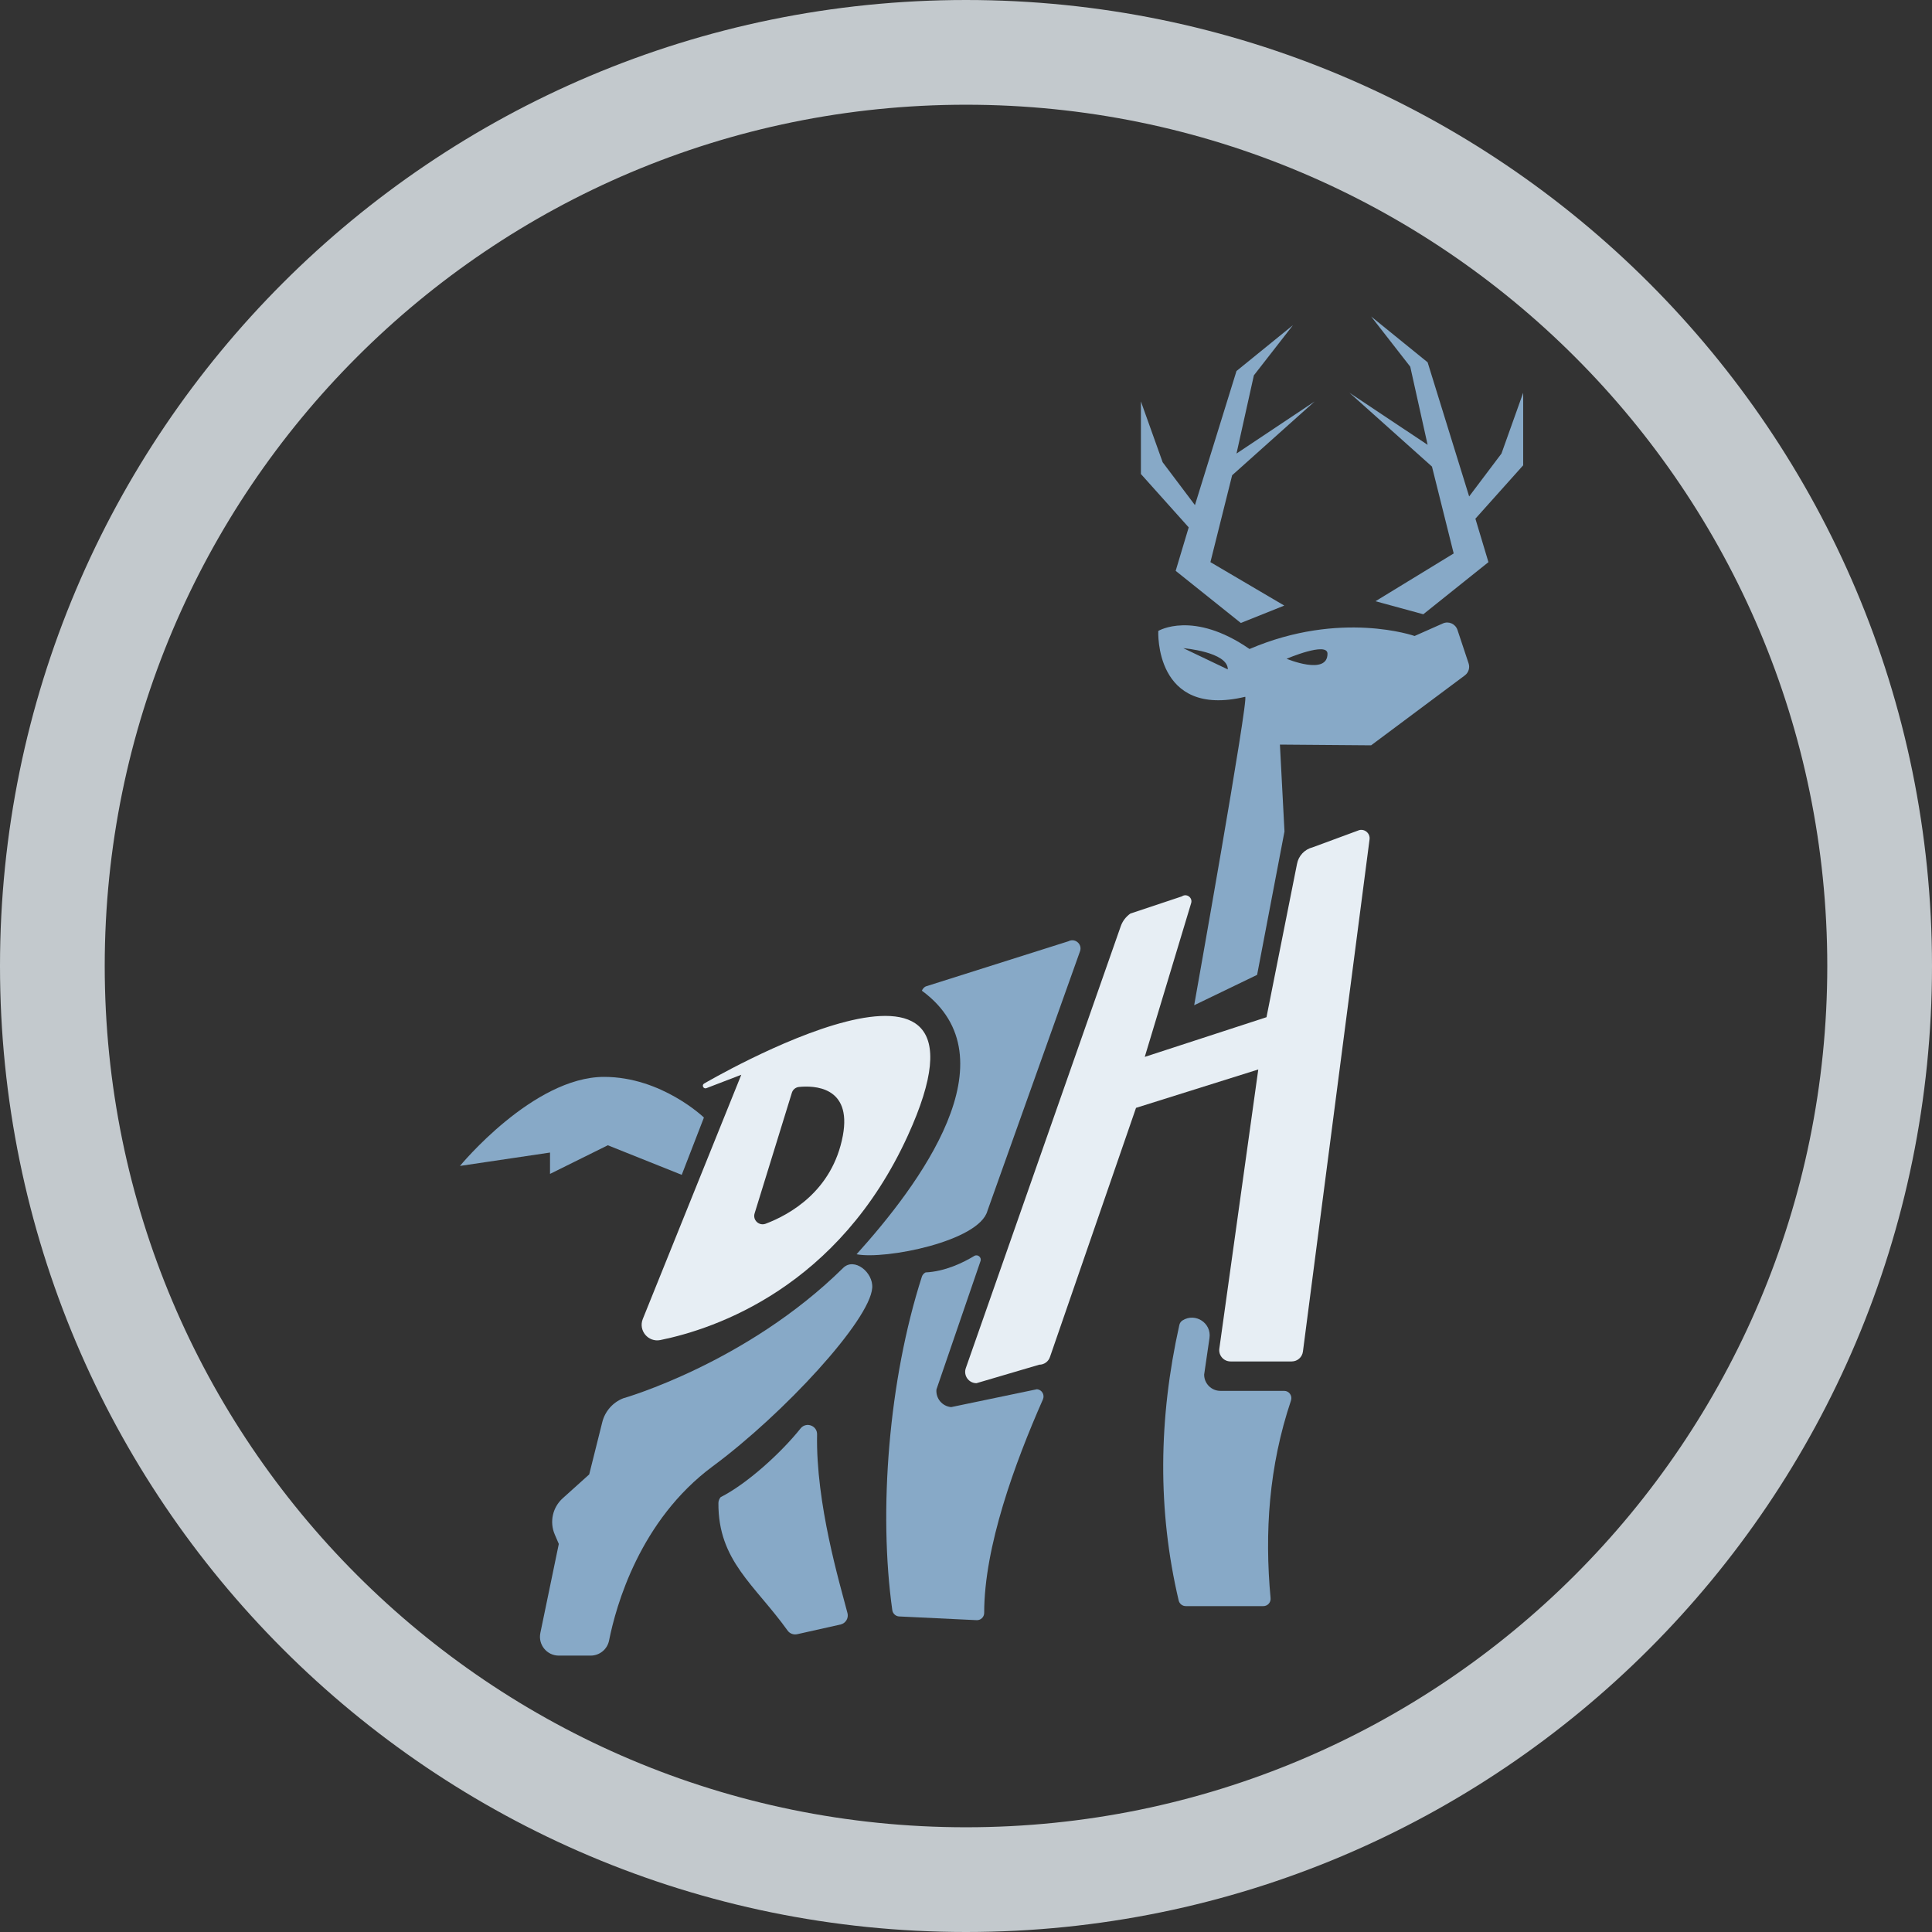 <svg width="512" height="512" viewBox="0 0 512 512" fill="none" xmlns="http://www.w3.org/2000/svg">
<rect x="0" y="0" width="512" height="512" fill="#333333" stroke="none"/>
<g clip-path="url(#clip0_1_2)">
<path d="M484.234 256C484.234 381.781 382.27 483.746 256.488 483.746C130.711 483.746 28.746 381.781 28.746 256C28.746 130.219 130.711 28.254 256.488 28.254C382.27 28.254 484.234 130.219 484.234 256Z" fill="transparent"/>
<path d="M256 0C114.605 0 0 114.605 0 256C0 397.395 114.605 512 256 512C397.395 512 512 397.395 512 256C512 114.605 397.379 0 256 0ZM256 484.246C129.934 484.246 27.754 382.055 27.754 256C27.754 129.945 129.934 27.754 256 27.754C382.066 27.754 484.246 129.945 484.246 256C484.246 382.055 382.055 484.246 256 484.246Z" fill="rgba(231,238,244,0.8)"/>
<path d="M360.195 219.992C361.723 219.609 363.152 220.883 362.945 222.445L358.281 258.309V258.316L356.461 272.27L345.289 358.188C345.094 359.68 343.828 360.797 342.316 360.797H326.105C324.266 360.797 322.859 359.156 323.145 357.34L333.457 283.422L301.059 293.594L278.27 359.562C277.879 360.812 276.719 361.66 275.41 361.66L258.777 366.559C256.711 366.559 255.266 364.52 255.949 362.57L276.688 303.426L281.395 290L297.008 245.469C297.484 244.109 298.379 242.934 299.559 242.105L313.207 237.551C314.465 236.668 316.125 237.887 315.664 239.352L303.371 280.086L335.633 269.57L343.715 228.973C344.105 226.813 345.727 225.082 347.855 224.551L360.184 220L360.195 219.992Z" fill="#E7EEF4"/>
<path d="M286.25 252L261.691 320.859C259.52 328.977 234.543 333.875 227 332.391C243.359 314.281 268.828 280.488 244.309 262.547C244.5 262.063 244.859 261.656 245.316 261.418L283.152 249.441C284.863 248.535 286.816 250.148 286.25 252Z" fill="#87A9C7"/>
<path d="M186.559 287.176C185.898 287.629 186.441 288.656 187.191 288.379L196.449 284.824L170.352 349.531C169.117 352.59 171.777 355.777 174.996 355.129C189.559 352.164 222.234 341.141 240.586 300.941C268.973 238.773 186.559 287.176 186.559 287.176ZM223.367 300.941C220.617 315.68 209.172 321.937 202.898 324.305C201.164 324.949 199.43 323.348 199.977 321.57L209.848 289.613C210.098 288.762 210.848 288.145 211.73 288.055C215.621 287.66 225.805 287.836 223.367 300.941Z" fill="#E7EEF4"/>
<path d="M245.289 337.203C250.48 336.961 255.285 334.598 258.18 332.844C259.094 332.293 260.199 333.199 259.844 334.207L248.168 368.219C247.953 370.586 249.695 372.684 252.066 372.898L274.809 368.16C276.125 368.281 276.914 369.656 276.379 370.867C268.941 387.727 260.809 409.902 260.82 427.43C260.82 428.566 259.855 429.457 258.727 429.355L238.211 428.371C237.324 428.289 236.602 427.605 236.473 426.727C232.773 400.523 235.488 365.754 244.301 338.348C244.461 337.848 244.82 337.434 245.293 337.203H245.289Z" fill="#87A9C7"/>
<path d="M313.398 349.914C316.801 347.797 321.105 350.629 320.527 354.582L319.113 364.285C319.113 366.664 321.043 368.594 323.422 368.594H340.316C341.637 368.594 342.547 369.898 342.125 371.152C336.258 388.621 335.102 406.078 336.715 423.531C336.816 424.664 335.941 425.637 334.805 425.637H314.242C313.352 425.637 312.57 425.027 312.363 424.152C306.734 400.289 307.004 375.926 312.539 351.129C312.652 350.629 312.957 350.184 313.391 349.914H313.398Z" fill="#87A9C7"/>
<path d="M165.129 370.574C165.129 370.574 197.809 361.301 223.434 336.023C226.387 333.109 231.457 337.172 231.148 341.309C230.508 349.937 207.699 374.664 188.895 388.578C169.531 402.906 163.227 425.617 161.41 434.754C160.945 437.086 158.898 438.754 156.523 438.754H148.082C144.926 438.754 142.559 435.852 143.199 432.754L148.09 409.156L147.012 406.645C145.59 403.328 146.438 399.48 149.117 397.066L156.145 390.738L159.609 376.887C160.324 374.02 162.379 371.672 165.121 370.578L165.129 370.574Z" fill="#87A9C7"/>
<path d="M389.195 175.801L386.242 166.926C385.695 165.324 383.906 164.531 382.375 165.219L374.883 168.543C374.883 168.543 355.313 161.637 331.141 171.992C316.168 161.637 306.957 167.203 306.957 167.203C306.957 167.203 305.809 190.418 329.98 184.66C331.098 184.395 316.469 266.398 316.469 266.398L333.148 258.348L340.402 220.348L339.191 197.324L363.363 197.516L388.195 178.988C389.18 178.254 389.59 176.961 389.195 175.801ZM313.598 171.773C313.598 171.773 325.41 172.758 325.383 177.402L313.598 171.773ZM340.957 174.578C340.957 174.578 351.801 169.953 351.801 173.242C351.801 179.121 340.957 174.578 340.957 174.578Z" fill="#87A9C7"/>
<path d="M364.52 159.332L385.242 146.672L379.488 123.648L357.613 104.078L378.336 117.887L373.73 97.172L363.367 83.875L378.336 96.016L389.34 131.559L397.906 120.195L403.66 104.078V123.309L390.996 137.461L394.453 148.973L377.184 162.785L364.52 159.332Z" fill="#87A9C7"/>
<path d="M340.344 160.484L320.773 148.973L326.531 125.949L348.406 106.379L327.684 120.195L332.289 99.473L342.645 86.176L327.684 98.32L316.672 133.859L308.113 122.496L302.352 106.379V125.617L315.02 139.762L311.566 151.277L328.836 165.094L340.344 160.484Z" fill="#87A9C7"/>
<path d="M212.191 378.512C206.938 385.09 197.957 393.227 190.973 396.766C190.602 397.211 190.387 397.773 190.387 398.352C190.316 413.648 199.969 419.918 208.73 432.129C209.32 432.949 210.367 433.312 211.348 433.062L222.824 430.492C224.141 430.148 224.934 428.809 224.59 427.488C222.527 419.566 216.18 398.437 216.535 380.129C216.578 377.812 213.684 376.738 212.191 378.508V378.512Z" fill="#87A9C7"/>
<path d="M121.895 308.984C121.895 308.984 141.273 285.387 160.098 285.387C175.359 285.387 186.547 296.16 186.547 296.16L180.668 311.344L161.078 303.508L145.762 311.098V305.438L121.895 308.984Z" fill="#87A9C7"/>
</g>
<defs>
<clipPath id="clip0_1_2">
<rect width="512" height="512" fill="white"/>
</clipPath>
</defs>
</svg>
